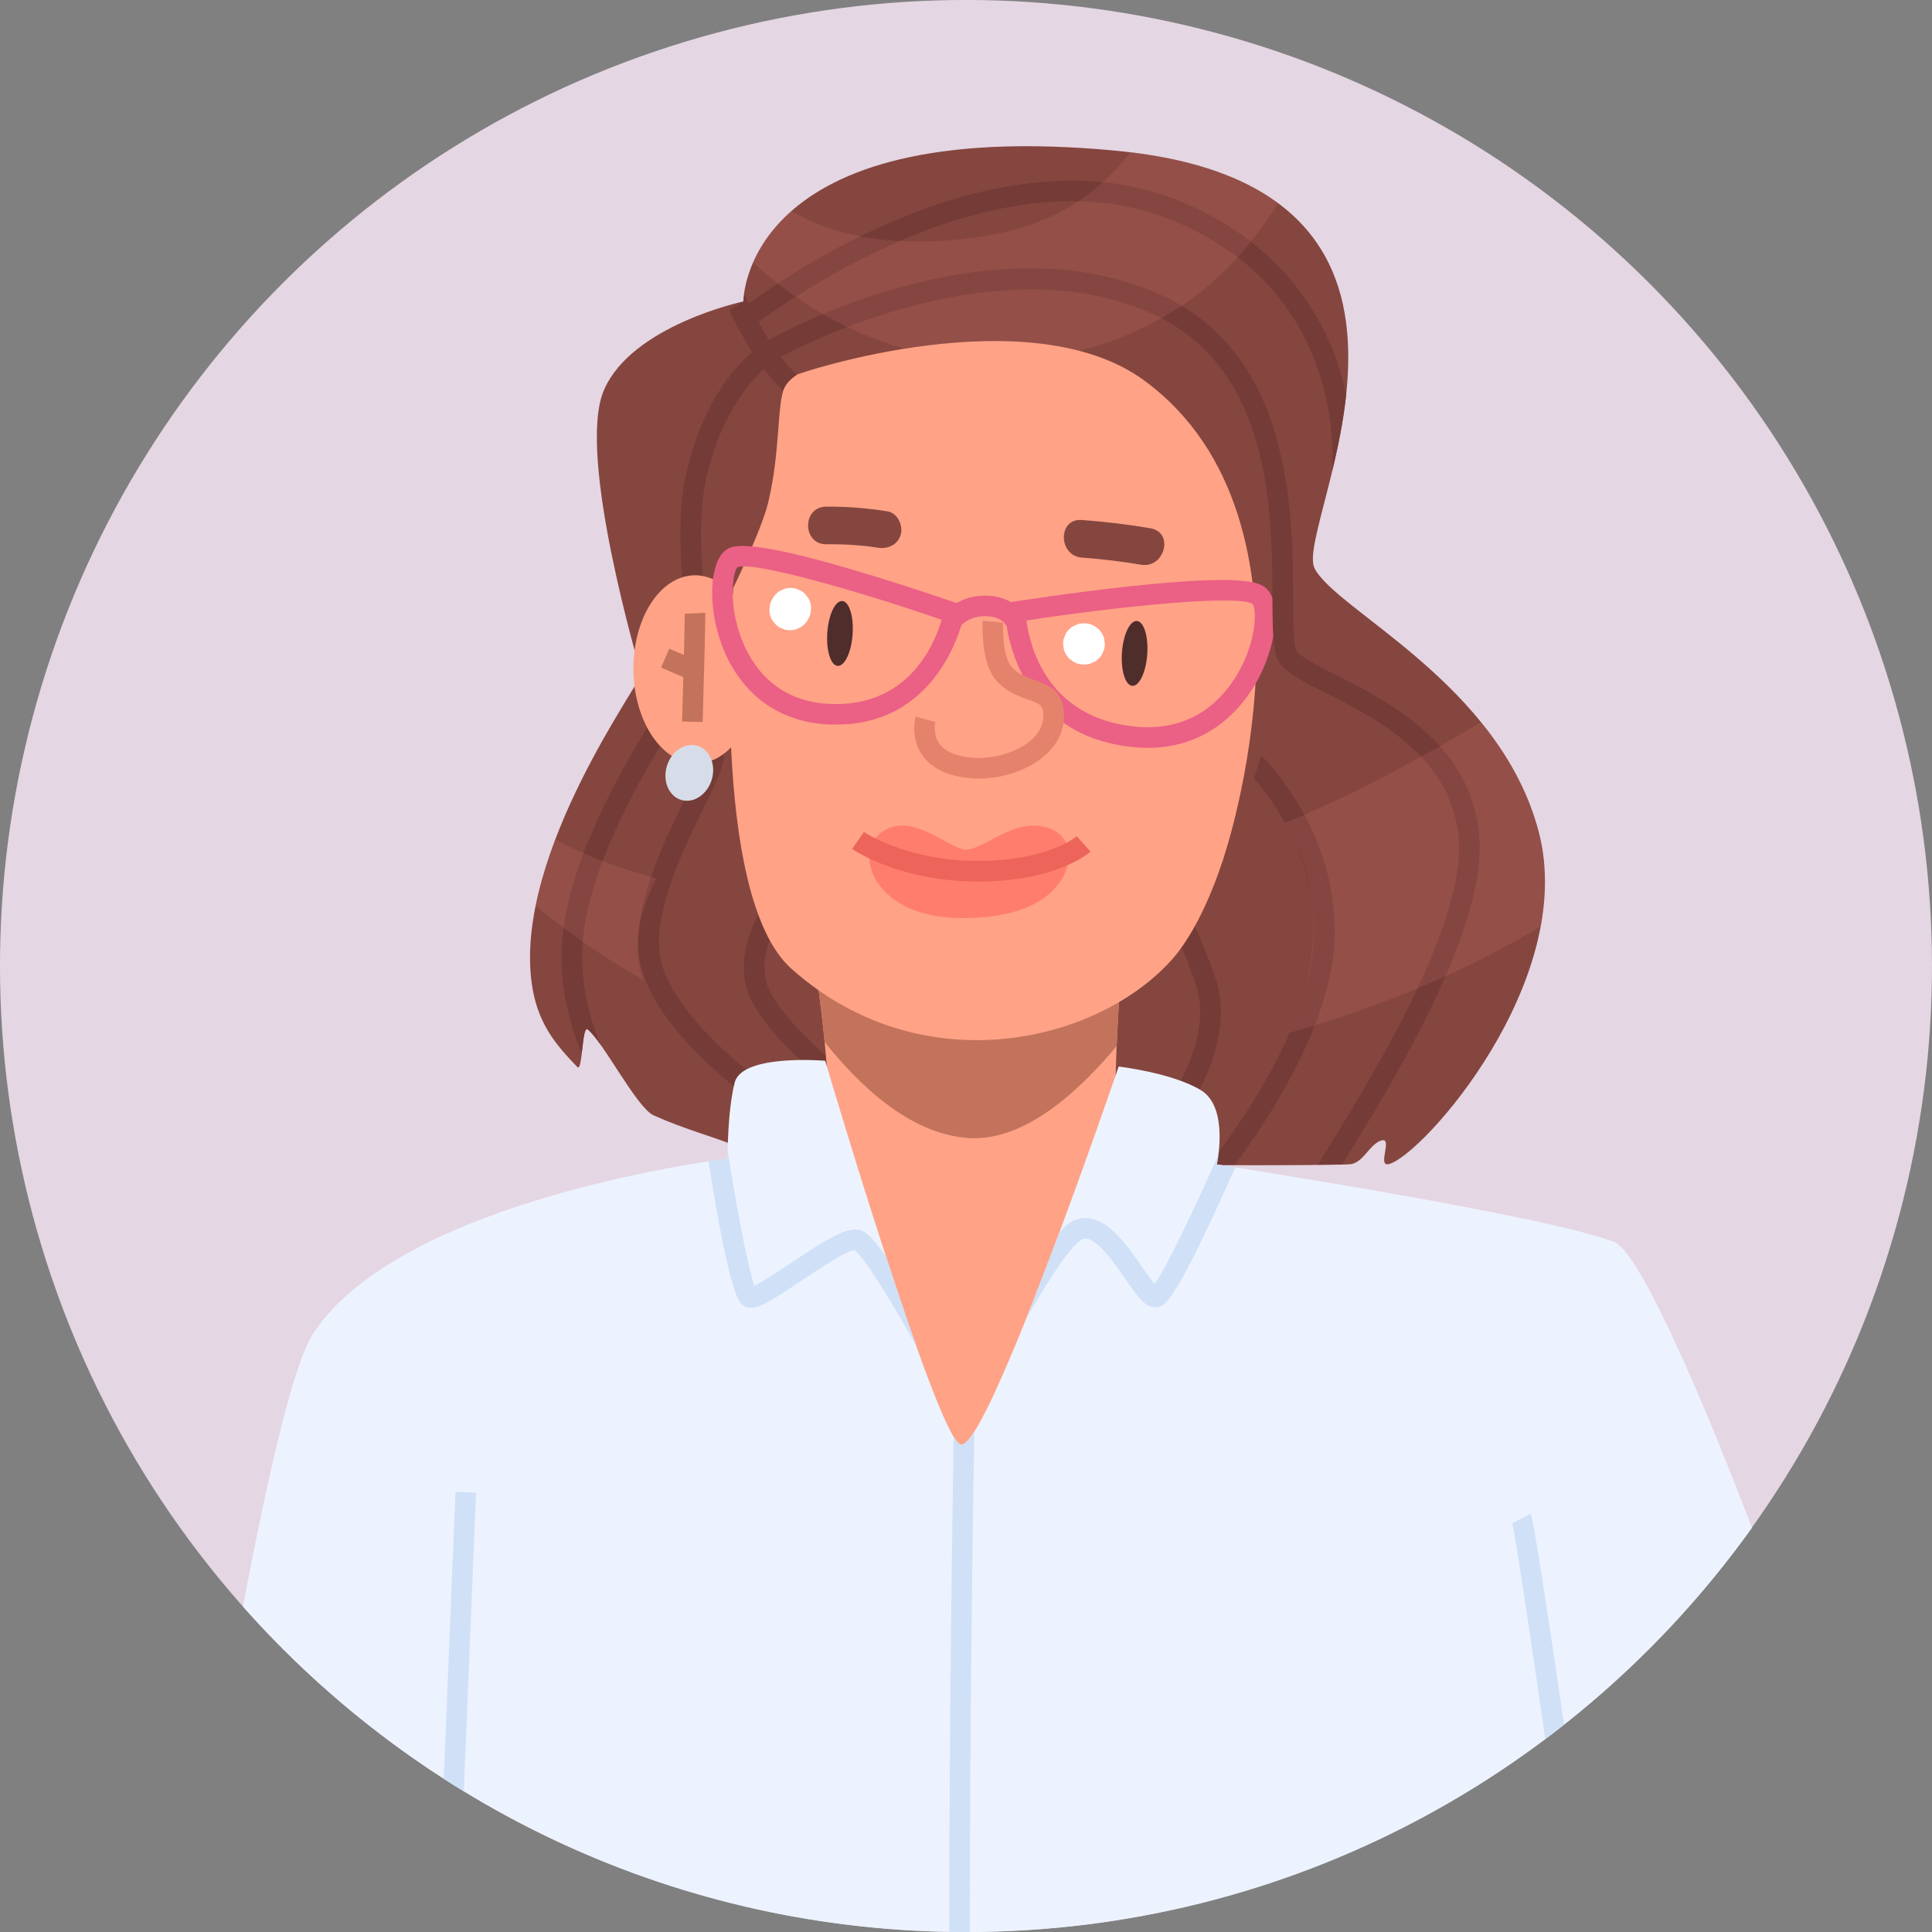 <?xml version="1.0" encoding="UTF-8"?>
<svg id="b" data-name="Layer 2" xmlns="http://www.w3.org/2000/svg" viewBox="0 0 412.71 412.71">
  <rect x="0" y="0" width="412.71" height="412.71" fill="#808080" stroke="none"/>
  <g id="c" data-name="—ÎÓÈ_1">
    <g id="d" data-name="L">
      <circle cx="206.35" cy="206.35" r="206.35" transform="translate(-85.47 206.35) rotate(-45)" style="fill: #e5d6e3; stroke-width: 0px;"/>
      <g>
        <path d="m158.8,64.38s-.24-39.83,79.75-32.17c79.99,7.66,37.84,80.12,42.24,89.13,4.41,9.01,39.62,24.61,47.92,56.4,8.3,31.8-24.86,69.16-32.05,70.94-2.53.63.94-5.77-1.54-5.06-2.48.71-3.75,4.53-6.46,5.06-2.71.53-120.89.52-132.04-4.1-4.23-1.75-10.57-3.42-17-6.32-3.59-1.62-10.79-15.75-14.07-18.36-1.25-.99-1.09,9.22-2.22,8.04-4.64-4.84-8.76-9.49-9.83-18.56-3.27-27.58,23.66-63.86,23.42-65.35-.24-1.49-13.87-46.8-7.92-60.67,5.95-13.88,29.81-18.97,29.81-18.97Z" style="fill: #85463f; stroke-width: 0px;"/>
        <g>
          <path d="m263,155.39l-2.61,3.54c.2.15,20.29,15.24,20.32,40.03.02,13.36-7.89,30.89-22.38,49.82,1.86,0,3.69.02,5.47.02,9.85-13.38,21.33-32.67,21.3-49.85-.03-26.98-21.21-42.89-22.11-43.56Z" style="fill: #753b36; stroke-width: 0px;"/>
          <path d="m246.42,248.69c-.34-.19-.66-.37-1.02-.57,5.5-6.02,19.79-23.72,14.06-39.79-6.55-18.38-11.5-21.94-12.05-22.29l-2.43,3.66s4.37,3.36,10.33,20.1c5.93,16.64-14.8,37.06-15.01,37.27l-1.59,1.54c2.59.03,5.16.05,7.69.08Z" style="fill: #753b36; stroke-width: 0px;"/>
        </g>
        <path d="m163.92,236.74c-.3,0-.65-.06-1.02-.23-1.5-.69-23.06-15.87-26.12-30.76-2.27-11.06,5.04-25.92,9.88-35.76,1.6-3.24,2.97-6.05,3.42-7.57.59-2.02-.52-9.5-1.59-16.74-1.98-13.31-4.69-31.55-2.02-43.93,4.36-20.22,15.22-27.37,15.68-27.66l2.37,3.7-1.18-1.85,1.19,1.84c-.1.06-9.81,6.6-13.76,24.9-2.5,11.6.14,29.38,2.07,42.36,1.53,10.3,2.29,15.81,1.47,18.62-.55,1.88-1.94,4.7-3.69,8.27-4.57,9.3-11.48,23.35-9.52,32.93,2.4,11.7,19.58,24.93,23.16,27.33,1.39-.31,4.32-.91,10.72-2.16-5.32-4.48-14.33-12.94-15.74-19.98-1.99-9.9,5.39-18.69,5.7-19.05l3.34,2.85c-.06.07-6.3,7.55-4.74,15.34,1.34,6.68,13.32,16.95,17.83,20.34l3.94,2.97-4.85.94c-5.61,1.09-14.76,2.89-15.85,3.17-.19.07-.42.12-.69.12Zm-.38-4.37c-.19.03-.39.09-.59.18.1-.04.25-.1.59-.18Z" style="fill: #753b36; stroke-width: 0px;"/>
        <path d="m144.51,153.93l-3.62-2.49c-.82,1.19-19.96,29.27-20.89,50.75-.38,8.72,1.66,16.53,4.27,22.85.3-2.55.55-5.71,1.27-5.14.73.58,1.65,1.72,2.68,3.17-2.36-5.79-4.17-12.87-3.83-20.69.87-20.22,19.93-48.17,20.12-48.45Z" style="fill: #753b36; stroke-width: 0px;"/>
        <path d="m174.27,207.66c.39,1.12,3.88,28.01,2.23,31.22-1.65,3.21-10.69,15.62-10.68,16.37,0,.75,30.18,59.02,39.73,57.21,9.55-1.8,47.02-55.04,47.02-55.04,0,0-12.13-1.76-13.74-10.94-1.61-9.18.58-38.08.58-38.08l-65.15-.74Z" style="fill: #ffa286; stroke-width: 0px;"/>
        <path d="m238.54,223.45c.17-4.01.39-7.73.56-10.46-6.39,3.23-19.35,8.91-31.05,8.58-15.19-.43-27.58-6.9-33.23-10.42.39,2.85.91,7.09,1.33,11.43,6.93,8.69,17.94,19.71,30.79,20.53,12.41.8,24.39-10.99,31.6-19.65Z" style="fill: #c3735b; stroke-width: 0px;"/>
        <path d="m167.61,82.68c-1.68,3.6-.86,13.51-3.48,24.54-1.42,5.98-7.5,18.37-7.5,18.37,0,0-5.27,65.56,12.44,81.36,27.33,24.38,64.46,16.23,80.85-1.49,15.33-16.57,24.68-70.3,15.95-102.35-5.43-19.96-18.89-36.44-42.82-37.72-23.94-1.28-52.9,11.86-55.44,17.29Z" style="fill: #ffa286; stroke-width: 0px;"/>
        <ellipse cx="148.62" cy="142.99" rx="13.3" ry="20.1" transform="translate(-1.67 1.75) rotate(-.67)" style="fill: #ffa286; stroke-width: 0px;"/>
        <path d="m146.28,131.11c-.05,4.19-.35,15.58-.57,23l4.39.13c.42-14.48.56-20.62.56-23.33-1.46.07-2.92.14-4.38.2Z" style="fill: #c3735b; stroke-width: 0px;"/>
        <rect x="142.96" y="138.59" width="4.39" height="6.66" transform="translate(-42.62 219.06) rotate(-66.69)" style="fill: #c3735b; stroke-width: 0px;"/>
        <path d="m182.14,135.38c-.24,3.83-1.65,6.9-3.15,6.87-1.49-.03-2.51-3.16-2.27-6.99s1.65-6.9,3.15-6.87c1.49.03,2.51,3.16,2.27,6.99Z" style="fill: #4f2d2b; stroke-width: 0px;"/>
        <path d="m245.08,139.64c-.24,3.83-1.65,6.9-3.15,6.87-1.49-.03-2.51-3.16-2.27-6.99s1.65-6.9,3.15-6.87c1.49.03,2.51,3.16,2.27,6.99Z" style="fill: #4f2d2b; stroke-width: 0px;"/>
        <path d="m189.57,109.23c-4.35-.68-8.71-1.05-13.11-1-5.17.06-5.09,8.1.09,8.04,3.68-.05,7.34.16,10.97.73,2.14.34,4.32-.62,4.91-2.86.51-1.93-.71-4.57-2.86-4.91Z" style="fill: #85463f; stroke-width: 0px;"/>
        <path d="m245.77,112.85c-4.87-.83-9.78-1.42-14.7-1.77-5.16-.37-5.04,7.67.09,8.04,4.22.3,8.4.8,12.57,1.51,5.07.86,7.14-6.9,2.05-7.77Z" style="fill: #85463f; stroke-width: 0px;"/>
        <path d="m179.02,154.79c-.83,0-1.69-.01-2.57-.07-11.08-.69-19.41-7.53-22.87-18.75-2.37-7.7-1.77-15.93,1.33-18.35,1.29-1,3.68-2.86,27.4,4.13,11.24,3.31,22.08,7.1,22.19,7.14l1.78.62-.34,1.85c-.04.24-4.54,23.16-26.91,23.42Zm-21.47-33.64c-1.01,1.05-1.88,7.25.43,14.17,1.76,5.28,6.54,14.26,18.74,15.02,17.29,1.09,22.95-12.83,24.44-17.95-18.83-6.49-40.24-12.47-43.61-11.24Zm-.07.03s0,0,0,0h0Z" style="fill: #eb6085; stroke-width: 0px;"/>
        <path d="m204.67,134.36l-3.79-2.22c.13-.22,3.22-5.43,10.65-4.85,4.81.38,7.09,3.36,7.68,5.06l-4.15,1.43c-.06-.15-.85-1.88-3.87-2.12-4.57-.36-6.43,2.57-6.51,2.69Z" style="fill: #eb6085; stroke-width: 0px;"/>
        <path d="m186.95,179.08c6.61-7.34,15.73,2.55,19.47,2.42,3.74-.14,9.33-5.95,15.83-5.02s6.1,6.5,6.1,6.5c0,0,.1,12.87-22.12,13.13-19.53.23-22.85-13.06-19.28-17.03Z" style="fill: #ff7d6c; stroke-width: 0px;"/>
        <path d="m374.25,326.34c-13.03-34.01-24.64-59.21-29.46-61.05-15.09-5.78-84.86-16.53-84.86-16.53,0,0,2.7-12.12-3.35-15.85-6.06-3.73-17.61-5.08-17.61-5.08,0,0-28.47,83.47-33.88,80.72-5.41-2.76-28.82-81.95-28.82-81.95,0,0-17.73-1.53-19.32,4.64-1.59,6.17-1.53,16.27-1.53,16.27,0,0-69.77,8.39-88.58,37.46-4.14,6.41-9.53,29.64-14.94,58.22,37.8,42.64,92.99,69.53,154.46,69.53,69.22,0,130.47-34.08,167.9-86.37Z" style="fill: #ecf3ff; stroke-width: 0px;"/>
        <path d="m94.79,379.97c1.42.91,2.85,1.81,4.29,2.69,1.22-29.92,2.59-63.21,2.61-63.8l-4.39-.18c-.02.57-1.32,32.04-2.51,61.29Z" style="fill: #d0e0f7; stroke-width: 0px;"/>
        <path d="m326.99,323.36l-3.91,2.01s-.06-.12-.1-.22c.56,1.82,3.47,21.16,7.12,46.35,1.35-1.01,2.68-2.04,4-3.08-3.56-24.48-6.52-43.91-7.11-45.05Z" style="fill: #d0e0f7; stroke-width: 0px;"/>
        <path d="m205.1,308.54c-.38-.19-.84-.76-1.38-1.64-.35,21.01-.94,62.94-.94,105.77,1.19.02,2.38.05,3.57.05.27,0,.55,0,.82-.01,0-43.61.61-86.29.96-106.88-1.31,2.04-2.35,3.06-3.03,2.72Z" style="fill: #d0e0f7; stroke-width: 0px;"/>
        <path d="m170,80.12c.52-.4,49.89-16.92,74.5,1.21,40.9,30.12,16.96,101.76,16.96,101.76,0,0,33.85-77.49,8.14-106.81-25.72-29.32-97.04-6-97.45-5.34-.41.65-2.14,9.19-2.14,9.19Z" style="fill: #85463f; stroke-width: 0px;"/>
        <path d="m245.54,159.75c-1.21.01-2.47-.05-3.79-.19-26.13-2.81-27.05-28.55-27.05-28.81l-.05-1.92,1.9-.3c.12-.02,12.22-1.92,24.66-3.27,26.15-2.83,28.31-.57,29.48.64,3.11,3.24,1.72,11.79-1.42,18.18-2.39,4.86-9.26,15.5-23.73,15.67Zm-26.28-27.2c.71,5.45,4.36,20.64,22.96,22.64,13.76,1.49,20.38-7.51,23.09-13,3.24-6.56,3.05-12.2,2.25-13.2-3.14-1.93-27.04.3-48.3,3.56Z" style="fill: #eb6085; stroke-width: 0px;"/>
        <path d="m221,145.27c-1.78-.63-3.46-1.22-4.88-2.78-1.49-1.62-1.91-5.71-1.85-9.48-1.46-.13-2.92-.27-4.38-.42-.1,4.19.32,9.96,3,12.87,2.17,2.36,4.66,3.24,6.66,3.95,2.68.95,3.32,1.25,3.34,3.38.02,1.91-.8,3.65-2.45,5.17-2.96,2.72-8.27,4.32-12.91,3.89-3.38-.32-5.69-1.33-6.88-3.01-1.45-2.04-.83-4.61-.83-4.61l-4.24-1.14c-.05.18-1.16,4.49,1.44,8.23,1.96,2.81,5.36,4.46,10.1,4.91.73.07,1.47.1,2.21.09,5.25-.06,10.7-2,14.09-5.12,2.57-2.37,3.91-5.29,3.87-8.45-.06-5.28-3.5-6.5-6.27-7.48Z" style="fill: #e5826c; stroke-width: 0px;"/>
        <path d="m209.74,188.32c-.28,0-.55,0-.84,0-16.62-.01-26.45-6.68-26.86-6.97l2.5-3.62c.09.06,9.19,6.18,24.36,6.19,14.91,0,21.05-5.22,21.11-5.28l2.94,3.27c-.28.26-7.03,6.21-23.21,6.4Z" style="fill: #ed645a; stroke-width: 0px;"/>
        <path d="m152.29,165.39c-.43,3.29-3.03,5.82-5.81,5.66-2.78-.16-4.69-2.95-4.27-6.24.43-3.29,3.03-5.82,5.81-5.66,2.78.16,4.69,2.95,4.27,6.24Z" style="fill: #d6dde9; stroke-width: 0px;"/>
        <path d="m173.09,128.77c-.14-.57-.41-1.07-.8-1.49-.32-.47-.73-.85-1.25-1.12-.35-.14-.7-.29-1.05-.43-.78-.2-1.56-.19-2.34.03-.35.15-.7.3-1.04.46-.66.4-1.17.93-1.56,1.59l-.12.25c-.32.51-.48,1.05-.5,1.64-.12.59-.09,1.17.1,1.75.14.57.41,1.07.8,1.49.32.47.73.85,1.25,1.12.35.14.7.29,1.05.43.78.2,1.56.19,2.34-.03.35-.15.7-.3,1.04-.46.66-.4,1.17-.93,1.56-1.59l.12-.25c.32-.51.48-1.05.5-1.64.12-.59.09-1.17-.1-1.75Z" style="fill: #fff; stroke-width: 0px;"/>
        <path d="m235.84,136.33c-.22-.74-.6-1.38-1.15-1.93-.3-.23-.6-.45-.9-.68-.69-.39-1.43-.58-2.22-.57h-.13c-.61-.01-1.17.12-1.69.4-.54.18-1.01.49-1.4.93-.42.4-.72.88-.89,1.42-.27.53-.39,1.09-.36,1.7.06.39.11.78.17,1.17.22.74.6,1.38,1.15,1.93.3.23.6.45.9.68.69.39,1.43.58,2.22.57h.13c.61.01,1.17-.12,1.69-.4.54-.18,1.01-.49,1.4-.93.42-.4.72-.88.89-1.42.27-.53.39-1.09.36-1.7-.06-.39-.11-.78-.17-1.17Z" style="fill: #fff; stroke-width: 0px;"/>
        <path d="m281.54,248.79c1.87,0,3.59-.02,5.17-.03.32-.52.65-1.05.97-1.59,9.83-15.99,30.27-49.26,28.27-69.04-1.96-19.45-19.18-28.17-30.57-33.94-3.81-1.93-7.41-3.75-8.37-5.08-.74-1.06-.76-6.59-.78-11.47-.07-18.16-.2-51.96-28.32-64.66-36.79-16.62-81.89,8.63-83.79,9.72l2.17,3.82c.45-.26,45.06-25.22,79.8-9.53,25.54,11.54,25.66,42.3,25.73,60.68.03,8,.11,11.94,1.61,14.02,1.58,2.2,5.09,3.97,9.95,6.43,10.54,5.34,26.46,13.4,28.19,30.46,1.85,18.31-18.07,50.72-27.65,66.3-.95,1.55-1.74,2.83-2.4,3.92Z" style="fill: #753b36; stroke-width: 0px;"/>
        <path d="m188.19,48.39c-17.76,8.02-30.18,17.92-30.7,18.34l2.75,3.43c.49-.39,49.56-39.23,89.44-23.4,16.53,6.56,27.4,17.86,32.33,33.59,2.77,8.85,2.79,16.7,2.61,20.15,1.2-5.02,2.35-10.58,2.96-16.29-.36-1.61-.79-3.28-1.32-4.99-3.65-11.79-12.68-27.7-34.96-36.54-17.56-6.97-39.38-4.99-63.11,5.72Z" style="fill: #753b36; stroke-width: 0px;"/>
        <g>
          <path d="m158.85,278.95c2.14,1.32,4.86-.36,12.41-5.41,3.56-2.38,9.46-6.33,11.24-6.51,2.17,1.53,8.11,11.34,13.2,20.38-2.08-5.86-4.28-12.42-6.44-19.02-3.74-5.3-5.02-5.54-5.84-5.69-2.74-.49-6.74,1.93-14.6,7.18-2.57,1.72-5.93,3.97-7.66,4.78-1.38-3.79-3.84-16.78-5.72-28.85-.02,1.04-.01,1.68-.01,1.68,0,0-1.49.18-4.08.57,4.56,29.06,6.62,30.33,7.51,30.88Z" style="fill: #d0e0f7; stroke-width: 0px;"/>
          <path d="m259.93,248.75s.17-.78.34-2.01c-.22.48-.5,1.11-.89,1.96-7.68,17.03-11.19,23.47-12.76,25.6-.74-.88-1.77-2.37-2.59-3.55-3.62-5.25-8.13-11.77-13.69-10.36-.65.17-1.81.46-4.01,2.82-2.29,6.13-4.69,12.41-7.03,18.28,4.87-8.45,9.95-16.23,12.13-16.84,2.61-.67,6.6,5.13,8.99,8.6,2.6,3.76,4.16,6.03,6.38,6.01,2.26-.03,4.27-1.43,16.59-28.75.18-.39.35-.78.51-1.14-2.52-.4-3.97-.62-3.97-.62Z" style="fill: #d0e0f7; stroke-width: 0px;"/>
        </g>
        <path d="m167.3,83.36c.74-1.71,1.74-2.5,2.97-3.35-4.54-3.82-9.08-12.34-11.25-17.15-.13.97-.12,1.53-.12,1.53,0,0-1.24.62-3.12,1.86,2.43,5.21,6.73,12.92,11.52,17.12Z" style="fill: #753b36; stroke-width: 0px;"/>
        <path d="m241.48,32.54c-3.38,4.5-7.77,8.36-12.15,11.12-8.55,5.37-18.92,7.29-28.87,7.82-10.62.56-22.46-.89-31.35-6.43-4.26,3.74-6.76,7.67-8.23,11.01,9.26,8.63,20.36,15.04,32.4,18.43,11.44-1.82,25.3-2.65,37.27.47,8.39-2.12,16.43-5.73,23.44-10.73,5.63-4.02,10.77-9.08,14.82-14.69,1.18-1.64,2.76-3.79,4.18-6.14-7.09-5.25-17.24-9.14-31.52-10.86Z" style="fill: #ff8e85; opacity: .12; stroke-width: 0px;"/>
        <path d="m328.71,177.75c-2.37-9.07-6.93-16.82-12.34-23.48-9.35,5.59-18.89,10.88-28.69,15.63-4.36,2.11-8.78,4.1-13.26,5.97,7.86,12.65,8.2,28.66,1.04,44.77,17.6-5.02,35.71-12.15,51.49-21.46.72-.43,1.44-.87,2.16-1.3,1.24-6.71,1.31-13.54-.41-20.13Z" style="fill: #ff8e85; opacity: .12; stroke-width: 0px;"/>
        <path d="m136.22,201.16c.27-4.89,1.89-9.26,3.92-13.54-7.55-2.02-14.91-4.71-21.53-8.32-1.77,4.65-3.26,9.47-4.22,14.28,7.27,5.8,15.02,11.3,23.11,15.8-.98-2.48-1.45-5.18-1.28-8.22Z" style="fill: #ff8e85; opacity: .12; stroke-width: 0px;"/>
      </g>
    </g>
  </g>
</svg>